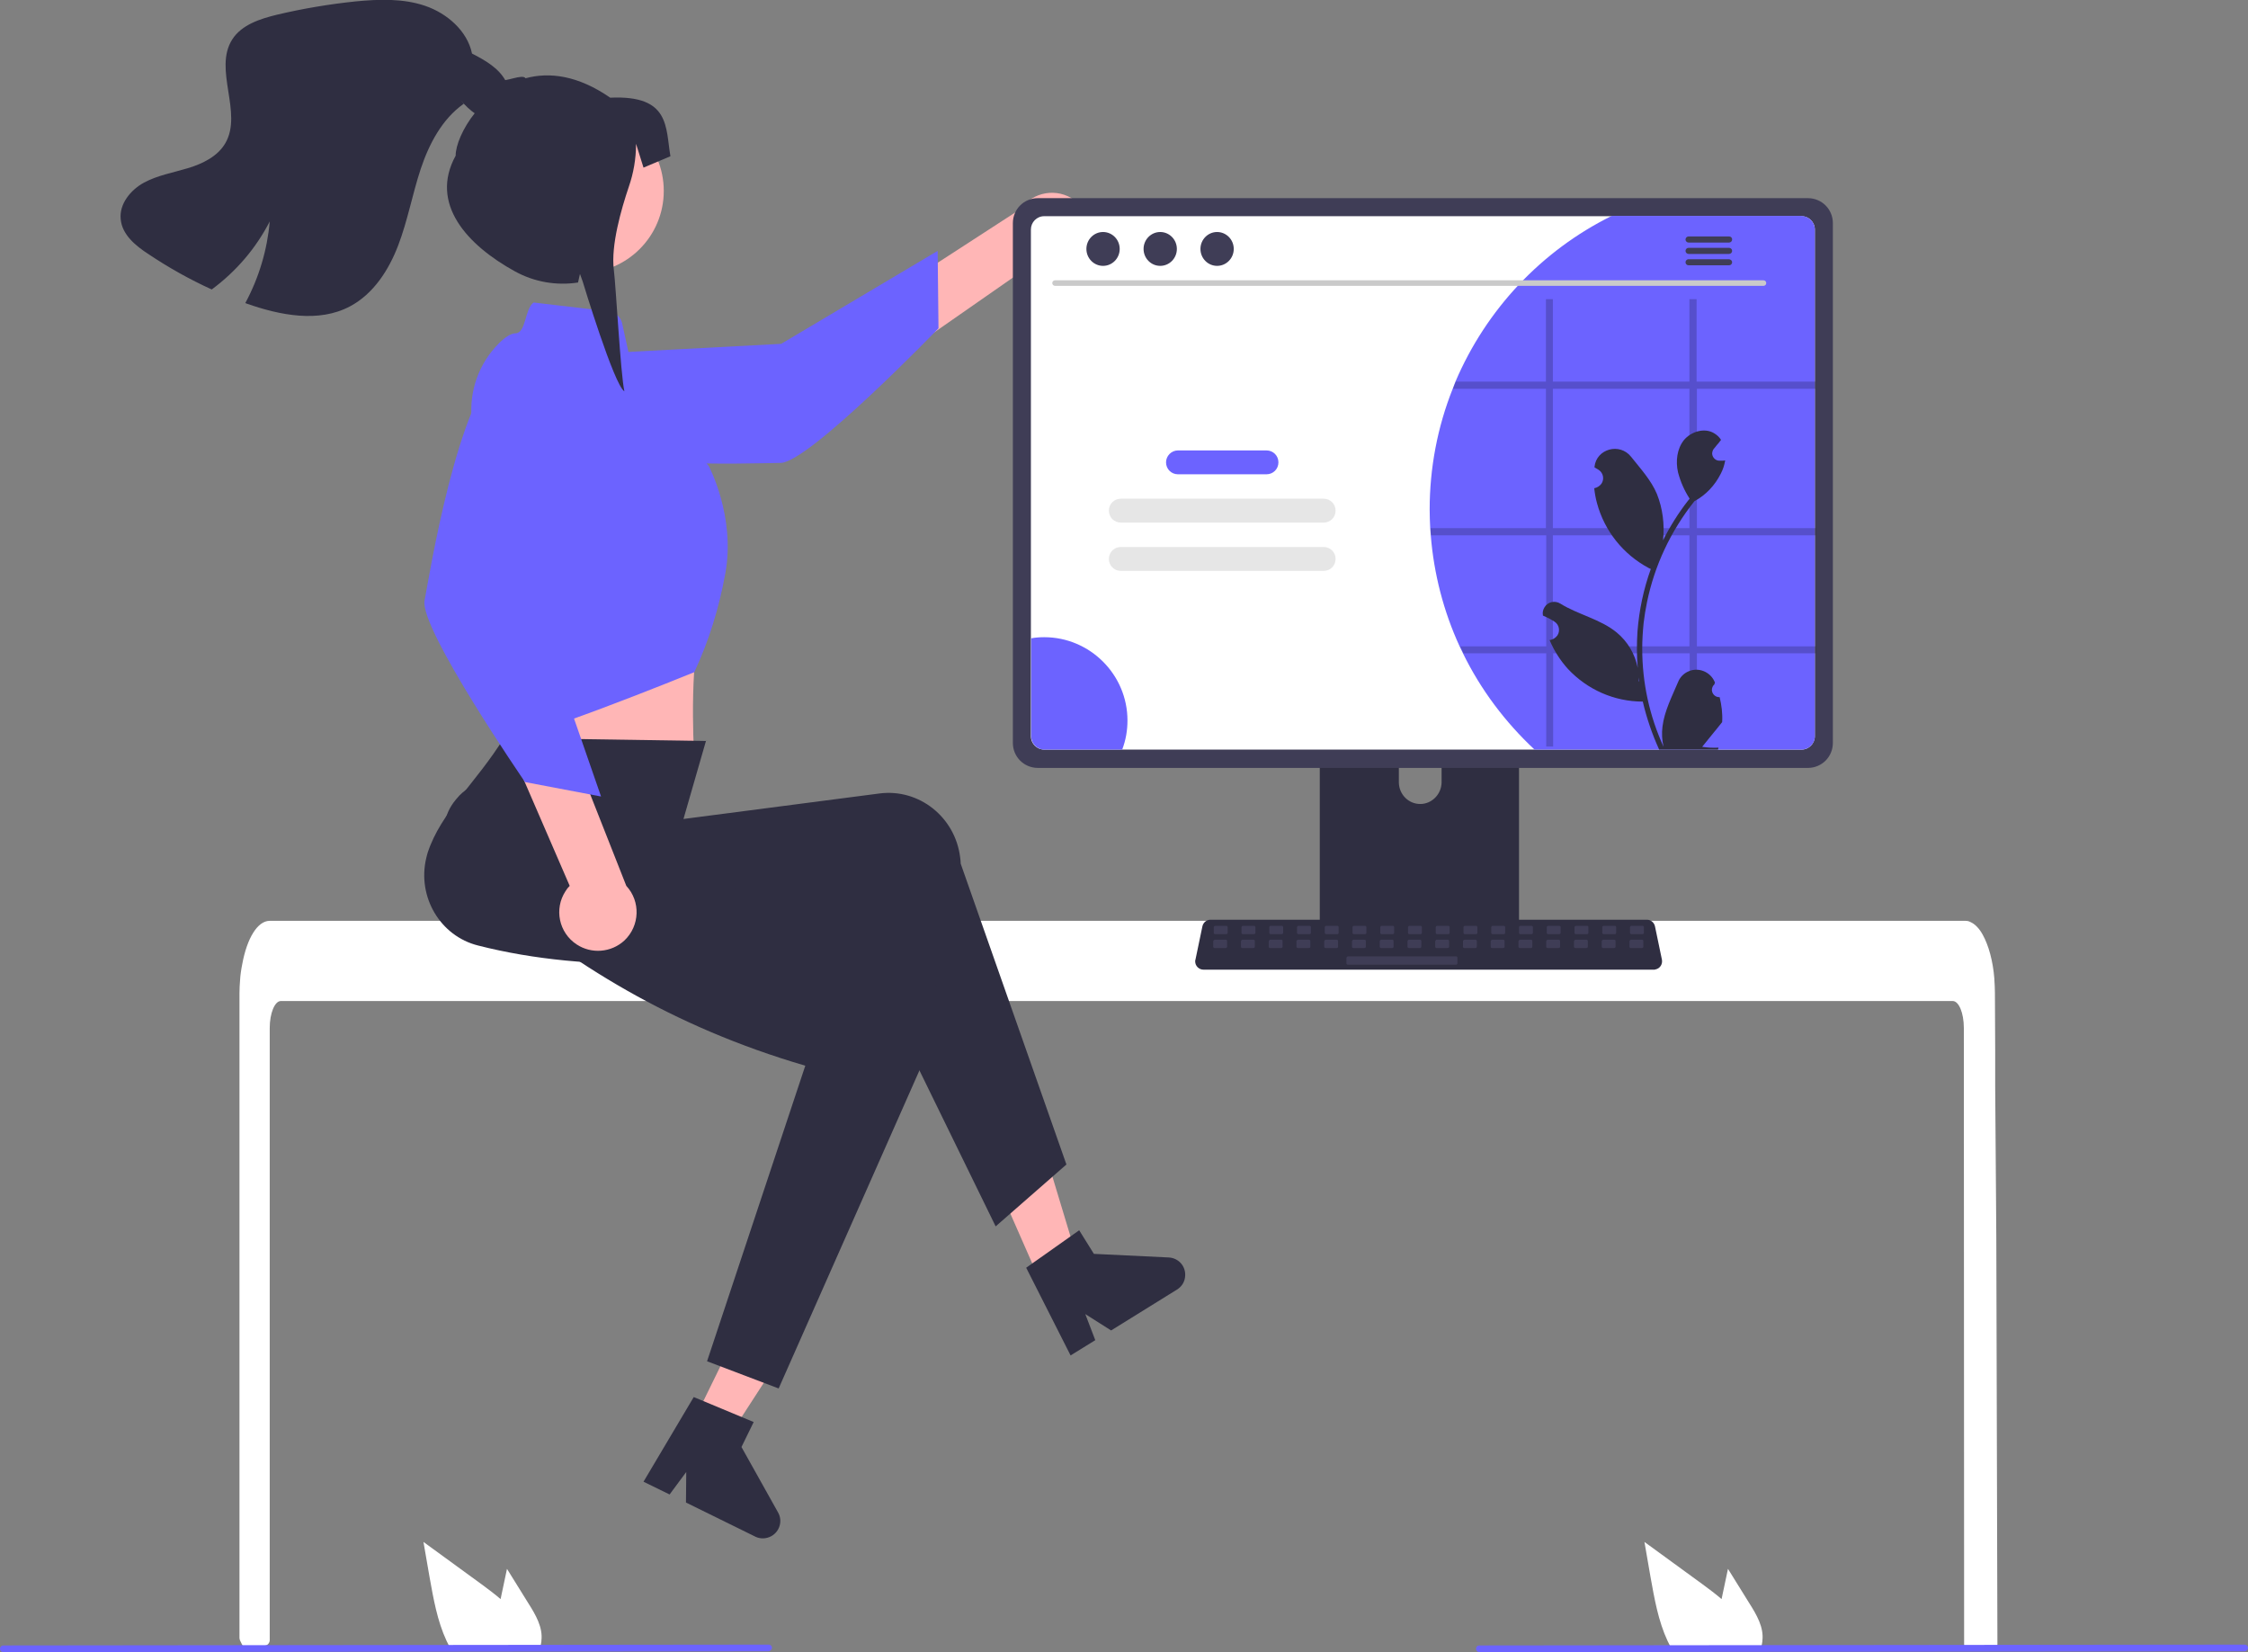 <?xml version="1.0" encoding="utf-8"?>
<!-- Generator: Adobe Illustrator 25.4.1, SVG Export Plug-In . SVG Version: 6.00 Build 0)  -->
<svg version="1.1" id="Layer_1" xmlns="http://www.w3.org/2000/svg" xmlns:xlink="http://www.w3.org/1999/xlink" x="0px" y="0px"
	 viewBox="0 0 810.1 595.3" style="enable-background:new 0 0 810.1 595.3;" xml:space="preserve">
<rect x="0" y="0" width="810.1" height="595.3" fill="#808080" stroke="none"/>
<style type="text/css">
	.st0{fill:#FFB6B6;}
	.st1{fill:#2F2E41;}
	.st2{fill:#FFFFFF;}
	.st3{fill:#3F3D56;}
	.st4{fill:#6C63FF;}
	.st5{fill:#CACACA;}
	.st6{fill:#E6E6E6;}
	.st7{opacity:0.2;enable-background:new    ;}
</style>
<polygon class="st0" points="379,471.2 391.8,465.5 375.7,412.2 356.8,420.7 "/>
<path class="st1" d="M369.8,456.8l19.1-13.5l5.3,8.5l27,1.3c3.5,0.2,6.1,3.1,5.9,6.6c-0.1,2.1-1.2,3.9-3,5l-23.7,14.7l-9.3-5.9
	l3.6,9.4l-8.9,5.5L369.8,456.8z"/>
<path class="st2" d="M707.7,370.4c0-5.4-1.8-9.7-4-9.7H101.2c-2.2,0-4,4.4-4,9.7V591c0,1-0.8,1.9-1.8,2c-1.6,0.2-3.2,0.3-4.9,0.4
	c0,0-0.1,0-0.1,0c-0.9,0.1-1.8,0.1-2.6,0.2h0c-0.5-0.8-0.9-1.7-1.3-2.5c-0.1-0.3-0.2-0.6-0.2-0.9V357.8c0-1.5,0.1-3,0.2-4.4
	c0.1-2,0.4-4,0.8-6c1.7-9.3,5.5-15.6,9.9-15.6h611c0.6,0,1.3,0.1,1.8,0.4c0.9,0.4,1.6,0.9,2.3,1.6c0.9,0.9,1.6,1.9,2.2,3
	c2.1,3.8,3.7,9.4,4.2,15.9c0,0.1,0,0.1,0,0.2c0.1,1.6,0.2,3.3,0.2,4.9l0.1,21.4L719,392l0.3,40.1l0.1,14.2l0.4,146.2l0,0
	c0,1.1-0.9,2-2,2h-8c-1.1,0-2-0.9-2-2L707.7,370.4z"/>
<path class="st1" d="M544,231.4h-64.9c-1.9,0-3.5,1.6-3.5,3.5v102.6h71.8V234.9C547.5,233,545.9,231.4,544,231.4
	C544,231.4,544,231.4,544,231.4z M511.8,289.7c-4.2,0-7.6-3.4-7.7-7.7v-11.8c0-4.2,3.4-7.7,7.7-7.7s7.7,3.4,7.7,7.7V282
	C519.4,286.2,516,289.7,511.8,289.7L511.8,289.7z"/>
<path class="st3" d="M475.4,334.2v9.9c0,1.1,0.9,1.9,1.9,1.9h68.4c1.1,0,1.9-0.9,1.9-1.9v-9.9H475.4z"/>
<path class="st0" d="M392,88.6c-2.8,7.1-10.9,10.6-18,7.8c-0.8-0.3-1.5-0.7-2.2-1.1l-91.6,63.8l-2.5-25.4l90.1-58.4
	c4.5-6.3,13.2-7.7,19.4-3.2C392.4,75.8,394.4,82.6,392,88.6L392,88.6z"/>
<path class="st4" d="M186.8,128.9c0,0-9.9,14.7,5.6,27.6s78.7,10.4,88.9,10.3s56.9-48.5,56.9-48.5l-0.3-27.9l-56.4,33.5L186.8,128.9
	z"/>
<path class="st0" d="M181.2,226.2l1,19c0,0-3,16.8-0.5,20.5c2.4,3.6,68.6,9,68.6,9s-2.1-28.3,1.7-48.8L181.2,226.2z"/>
<path class="st1" d="M384.3,419.6l-25.5,22.3l-49.9-102.1c-49.5,8.5-96.2,11.2-136.6,0.9c-13.7-3.4-22-17.6-18.7-31.5
	c0.2-0.7,0.3-1.3,0.5-1.9c4.8-14.7,17.5-25.2,27.5-41.4l72.8,1.1l-8.1,28.1l70.7-9.2c14.2-1.8,27.2,8.5,29,23
	c0.1,0.8,0.2,1.5,0.2,2.3L384.3,419.6z"/>
<circle class="st0" cx="209.6" cy="68.8" r="29.6"/>
<path class="st4" d="M192.3,109l27.1,3.2c2.3,0.3,4.3,2,4.8,4.3l4.3,19.7l26.9,31.7c0,0,9.7,18.1,6,38.6
	c-2.2,12.3-5.9,24.4-11.2,35.7c0,0-66.1,27-68.5,23.4s-3.2-20.1-3.2-20.1L170,151c-1-10.1,2.6-20.1,9.8-27.3c2.1-2.1,4.3-3.6,6-3.6
	C189.6,120,189.1,111.2,192.3,109z"/>
<polygon class="st0" points="250.5,510.9 263.1,517 293.3,470.4 274.8,461.3 "/>
<path class="st1" d="M280.6,500.3l-25.8-9.8L290.2,384c-48.2-14.1-84.5-36.9-116.3-63.9c-10.8-9.1-18.8-20.8-9.7-31.9
	c0.4-0.5,0.9-1,1.3-1.5c10.8-11.1,38.3-9,54.4-19.2l36,38.4l-2.3,10.3l67.6,22.9c13.6,4.6,20.7,19.6,15.9,33.4
	c-0.3,0.7-0.5,1.5-0.9,2.2L280.6,500.3z"/>
<path class="st1" d="M250,503.4l21.6,9l-4.4,9l13.2,23.6c1.7,3,0.6,6.8-2.4,8.5c-1.8,1-4,1.1-5.8,0.2l-25-12.3l0.1-11l-6,8.1
	l-9.4-4.6L250,503.4z"/>
<path class="st0" d="M207.8,340.3c-6.4-4.2-8.2-12.8-4-19.2c0.4-0.7,0.9-1.3,1.5-1.9l-44.4-102.5l25.4,2.6l39.4,99.9
	c5.2,5.6,4.9,14.4-0.7,19.7C220.2,343.3,213.1,343.8,207.8,340.3L207.8,340.3z"/>
<path class="st4" d="M208.9,131.2c0,0-12.4-12.6-28.2,0.1s-25.8,75.1-27.7,85.1s36.2,65.4,36.2,65.4l27.4,5.2L195.1,225L208.9,131.2
	z"/>
<path class="st3" d="M651.5,71.4H374c-5,0-9,4-9,9v187.3c0,5,4,9,9,9h277.5c5,0,9-4,9-9V80.4C660.5,75.4,656.5,71.4,651.5,71.4z"/>
<path class="st2" d="M649.2,77.9H376.3c-2.7,0-4.8,2.2-4.8,4.8v182.6c0,2.7,2.2,4.8,4.8,4.8h272.9c2.7,0,4.8-2.2,4.8-4.8V82.7
	C654,80,651.8,77.9,649.2,77.9z"/>
<path class="st1" d="M596,349.4H433.7c-1.6,0-3-1.3-3-3c0-0.2,0-0.4,0.1-0.6l2.5-12c0.3-1.4,1.5-2.4,2.9-2.4h157.3
	c1.4,0,2.6,1,2.9,2.4l2.5,12c0.3,1.6-0.7,3.2-2.3,3.5C596.5,349.4,596.2,349.4,596,349.4L596,349.4z"/>
<path class="st3" d="M437.9,333.6h4c0.3,0,0.5,0.2,0.5,0.5v2c0,0.3-0.2,0.5-0.5,0.5h-4c-0.3,0-0.5-0.2-0.5-0.5v-2
	C437.4,333.9,437.6,333.6,437.9,333.6z"/>
<path class="st3" d="M447.9,333.6h4c0.3,0,0.5,0.2,0.5,0.5v2c0,0.3-0.2,0.5-0.5,0.5h-4c-0.3,0-0.5-0.2-0.5-0.5v-2
	C447.4,333.9,447.6,333.6,447.9,333.6z"/>
<path class="st3" d="M457.9,333.6h4c0.3,0,0.5,0.2,0.5,0.5v2c0,0.3-0.2,0.5-0.5,0.5h-4c-0.3,0-0.5-0.2-0.5-0.5v-2
	C457.4,333.9,457.6,333.6,457.9,333.6z"/>
<path class="st3" d="M467.9,333.6h4c0.3,0,0.5,0.2,0.5,0.5v2c0,0.3-0.2,0.5-0.5,0.5h-4c-0.3,0-0.5-0.2-0.5-0.5v-2
	C467.4,333.9,467.6,333.6,467.9,333.6z"/>
<path class="st3" d="M477.9,333.6h4c0.3,0,0.5,0.2,0.5,0.5v2c0,0.3-0.2,0.5-0.5,0.5h-4c-0.3,0-0.5-0.2-0.5-0.5v-2
	C477.4,333.9,477.6,333.6,477.9,333.6z"/>
<path class="st3" d="M487.9,333.6h4c0.3,0,0.5,0.2,0.5,0.5v2c0,0.3-0.2,0.5-0.5,0.5h-4c-0.3,0-0.5-0.2-0.5-0.5v-2
	C487.4,333.9,487.6,333.6,487.9,333.6z"/>
<path class="st3" d="M497.9,333.6h4c0.3,0,0.5,0.2,0.5,0.5v2c0,0.3-0.2,0.5-0.5,0.5h-4c-0.3,0-0.5-0.2-0.5-0.5v-2
	C497.4,333.9,497.6,333.6,497.9,333.6z"/>
<path class="st3" d="M507.9,333.6h4c0.3,0,0.5,0.2,0.5,0.5v2c0,0.3-0.2,0.5-0.5,0.5h-4c-0.3,0-0.5-0.2-0.5-0.5v-2
	C507.4,333.9,507.6,333.6,507.9,333.6z"/>
<path class="st3" d="M517.9,333.6h4c0.3,0,0.5,0.2,0.5,0.5v2c0,0.3-0.2,0.5-0.5,0.5h-4c-0.3,0-0.5-0.2-0.5-0.5v-2
	C517.4,333.9,517.6,333.6,517.9,333.6z"/>
<path class="st3" d="M527.9,333.6h4c0.3,0,0.5,0.2,0.5,0.5v2c0,0.3-0.2,0.5-0.5,0.5h-4c-0.3,0-0.5-0.2-0.5-0.5v-2
	C527.4,333.9,527.6,333.6,527.9,333.6z"/>
<path class="st3" d="M537.9,333.6h4c0.3,0,0.5,0.2,0.5,0.5v2c0,0.3-0.2,0.5-0.5,0.5h-4c-0.3,0-0.5-0.2-0.5-0.5v-2
	C537.4,333.9,537.6,333.6,537.9,333.6z"/>
<path class="st3" d="M547.9,333.6h4c0.3,0,0.5,0.2,0.5,0.5v2c0,0.3-0.2,0.5-0.5,0.5h-4c-0.3,0-0.5-0.2-0.5-0.5v-2
	C547.4,333.9,547.6,333.6,547.9,333.6z"/>
<path class="st3" d="M557.9,333.6h4c0.3,0,0.5,0.2,0.5,0.5v2c0,0.3-0.2,0.5-0.5,0.5h-4c-0.3,0-0.5-0.2-0.5-0.5v-2
	C557.4,333.9,557.6,333.6,557.9,333.6z"/>
<path class="st3" d="M567.9,333.6h4c0.3,0,0.5,0.2,0.5,0.5v2c0,0.3-0.2,0.5-0.5,0.5h-4c-0.3,0-0.5-0.2-0.5-0.5v-2
	C567.4,333.9,567.6,333.6,567.9,333.6z"/>
<path class="st3" d="M577.9,333.6h4c0.3,0,0.5,0.2,0.5,0.5v2c0,0.3-0.2,0.5-0.5,0.5h-4c-0.3,0-0.5-0.2-0.5-0.5v-2
	C577.4,333.9,577.6,333.6,577.9,333.6z"/>
<path class="st3" d="M587.9,333.6h4c0.3,0,0.5,0.2,0.5,0.5v2c0,0.3-0.2,0.5-0.5,0.5h-4c-0.3,0-0.5-0.2-0.5-0.5v-2
	C587.4,333.9,587.6,333.6,587.9,333.6z"/>
<path class="st3" d="M437.7,338.6h4c0.3,0,0.5,0.2,0.5,0.5v2c0,0.3-0.2,0.5-0.5,0.5h-4c-0.3,0-0.5-0.2-0.5-0.5v-2
	C437.3,338.9,437.5,338.6,437.7,338.6z"/>
<path class="st3" d="M447.7,338.6h4c0.3,0,0.5,0.2,0.5,0.5v2c0,0.3-0.2,0.5-0.5,0.5h-4c-0.3,0-0.5-0.2-0.5-0.5v-2
	C447.3,338.9,447.5,338.6,447.7,338.6z"/>
<path class="st3" d="M457.7,338.6h4c0.3,0,0.5,0.2,0.5,0.5v2c0,0.3-0.2,0.5-0.5,0.5h-4c-0.3,0-0.5-0.2-0.5-0.5v-2
	C457.3,338.9,457.5,338.6,457.7,338.6z"/>
<path class="st3" d="M467.7,338.6h4c0.3,0,0.5,0.2,0.5,0.5v2c0,0.3-0.2,0.5-0.5,0.5h-4c-0.3,0-0.5-0.2-0.5-0.5v-2
	C467.3,338.9,467.5,338.6,467.7,338.6z"/>
<path class="st3" d="M477.7,338.6h4c0.3,0,0.5,0.2,0.5,0.5v2c0,0.3-0.2,0.5-0.5,0.5h-4c-0.3,0-0.5-0.2-0.5-0.5v-2
	C477.3,338.9,477.5,338.6,477.7,338.6z"/>
<path class="st3" d="M487.7,338.6h4c0.3,0,0.5,0.2,0.5,0.5v2c0,0.3-0.2,0.5-0.5,0.5h-4c-0.3,0-0.5-0.2-0.5-0.5v-2
	C487.3,338.9,487.5,338.6,487.7,338.6z"/>
<path class="st3" d="M497.7,338.6h4c0.3,0,0.5,0.2,0.5,0.5v2c0,0.3-0.2,0.5-0.5,0.5h-4c-0.3,0-0.5-0.2-0.5-0.5v-2
	C497.3,338.9,497.5,338.6,497.7,338.6z"/>
<path class="st3" d="M507.7,338.6h4c0.3,0,0.5,0.2,0.5,0.5v2c0,0.3-0.2,0.5-0.5,0.5h-4c-0.3,0-0.5-0.2-0.5-0.5v-2
	C507.3,338.9,507.5,338.6,507.7,338.6z"/>
<path class="st3" d="M517.7,338.6h4c0.3,0,0.5,0.2,0.5,0.5v2c0,0.3-0.2,0.5-0.5,0.5h-4c-0.3,0-0.5-0.2-0.5-0.5v-2
	C517.3,338.9,517.5,338.6,517.7,338.6z"/>
<path class="st3" d="M527.7,338.6h4c0.3,0,0.5,0.2,0.5,0.5v2c0,0.3-0.2,0.5-0.5,0.5h-4c-0.3,0-0.5-0.2-0.5-0.5v-2
	C527.3,338.9,527.5,338.6,527.7,338.6z"/>
<path class="st3" d="M537.7,338.6h4c0.3,0,0.5,0.2,0.5,0.5v2c0,0.3-0.2,0.5-0.5,0.5h-4c-0.3,0-0.5-0.2-0.5-0.5v-2
	C537.3,338.9,537.5,338.6,537.7,338.6z"/>
<path class="st3" d="M547.7,338.6h4c0.3,0,0.5,0.2,0.5,0.5v2c0,0.3-0.2,0.5-0.5,0.5h-4c-0.3,0-0.5-0.2-0.5-0.5v-2
	C547.3,338.9,547.5,338.6,547.7,338.6z"/>
<path class="st3" d="M557.7,338.6h4c0.3,0,0.5,0.2,0.5,0.5v2c0,0.3-0.2,0.5-0.5,0.5h-4c-0.3,0-0.5-0.2-0.5-0.5v-2
	C557.3,338.9,557.5,338.6,557.7,338.6z"/>
<path class="st3" d="M567.7,338.6h4c0.3,0,0.5,0.2,0.5,0.5v2c0,0.3-0.2,0.5-0.5,0.5h-4c-0.3,0-0.5-0.2-0.5-0.5v-2
	C567.3,338.9,567.5,338.6,567.7,338.6z"/>
<path class="st3" d="M577.7,338.6h4c0.3,0,0.5,0.2,0.5,0.5v2c0,0.3-0.2,0.5-0.5,0.5h-4c-0.3,0-0.5-0.2-0.5-0.5v-2
	C577.3,338.9,577.5,338.6,577.7,338.6z"/>
<path class="st3" d="M587.7,338.6h4c0.3,0,0.5,0.2,0.5,0.5v2c0,0.3-0.2,0.5-0.5,0.5h-4c-0.3,0-0.5-0.2-0.5-0.5v-2
	C587.3,338.9,587.5,338.6,587.7,338.6z"/>
<path class="st3" d="M485.7,344.6h39c0.3,0,0.5,0.2,0.5,0.5v2c0,0.3-0.2,0.5-0.5,0.5h-39c-0.3,0-0.5-0.2-0.5-0.5v-2
	C485.3,344.9,485.5,344.6,485.7,344.6z"/>
<path class="st2" d="M630.4,577.7l-7.7-12.4l-1.5,7.1c-0.3,1.2-0.5,2.5-0.8,3.8c-2.2-1.9-4.5-3.6-6.8-5.3c-7-5.1-14-10.2-21-15.3
	l2.2,12.7c1.4,7.8,2.8,15.8,6.1,22.9c0.4,0.8,0.8,1.6,1.2,2.4h32.5c0.3-0.7,0.4-1.5,0.5-2.2c0,0,0-0.1,0-0.2
	C635.7,586.4,633,581.8,630.4,577.7z"/>
<path class="st2" d="M190.4,577.7l-7.7-12.4l-1.5,7.1c-0.3,1.2-0.5,2.5-0.8,3.8c-2.2-1.9-4.5-3.6-6.8-5.3c-7-5.1-14-10.2-21-15.3
	l2.2,12.7c1.4,7.8,2.8,15.8,6.1,22.9c0.4,0.8,0.8,1.6,1.2,2.4h32.5c0.3-0.7,0.4-1.5,0.5-2.2c0,0,0-0.1,0-0.2
	C195.7,586.4,193,581.8,190.4,577.7z"/>
<path class="st4" d="M808.9,595l-275.8,0.3c-0.7,0-1.2-0.5-1.2-1.2c0-0.7,0.5-1.2,1.2-1.2l275.8-0.3c0.7,0,1.2,0.5,1.2,1.2
	C810.1,594.4,809.6,595,808.9,595z"/>
<path class="st4" d="M276.9,595L1.2,595.3c-0.7,0-1.2-0.5-1.2-1.2c0-0.7,0.5-1.2,1.2-1.2l275.8-0.3c0.7,0,1.2,0.5,1.2,1.2
	C278.1,594.4,277.6,595,276.9,595z"/>
<path class="st1" d="M178.4,42.4c-4.8,1.4-9.2-2.6-12.5-6.4l1.2,1.4c-7.8,5.5-12.5,14.5-15.5,23.5c-3,9.1-4.7,18.6-8.1,27.5
	c-3.4,8.9-8.9,17.5-17.4,22c-11.3,6-25.2,3.2-37.2-1c-0.2-0.1-0.3-0.1-0.5-0.2c4.9-9.1,7.9-19.1,8.8-29.4c-5,9.7-12.1,18-20.9,24.5
	c-7.9-3.6-15.4-7.8-22.6-12.6C48.9,88.6,44,84.6,43.5,79c-0.6-5.5,3.6-10.6,8.4-13.2s10.5-3.6,15.8-5.2c5.3-1.6,10.7-4.2,13.5-9
	c6.4-11-4.4-26.6,2.5-37.4c3.4-5.3,10-7.4,16.1-8.9c9.3-2.2,18.8-3.8,28.4-4.8c8.4-0.8,17.1-1.1,25,1.6s15.2,9,16.9,17.2
	c4.7,2.4,9.6,5.2,12.1,9.8C184.8,33.8,183.4,40.9,178.4,42.4z"/>
<path class="st1" d="M171.3,40.5c-4.6,5.7-7.1,11.9-7.1,15.6c-9.5,17.3,4.1,32.2,21.4,41.7c6.9,3.8,14.9,5.2,22.7,4l0.7-3.1l1,2.8
	c0,0,11.3,37.3,15,39.5c-1.4-6.6-3-37.4-3.8-43.8c-1.1-8.8,2.7-21.9,5.4-29.9c1.7-4.9,2.6-10.1,2.6-15.3v-0.2l2.7,8.6l9.7-4.1
	c-1.8-10.4,0-22.1-21.7-21.1c-11.7-8.1-22-9.3-30.5-7c-1.1-1.7-7.4,1.5-9.2,0.6"/>
<path class="st4" d="M654,82.7v182.6c0,2.7-2.2,4.8-4.8,4.8H553c-10.6-9.9-19.4-21.6-25.8-34.7c-0.4-0.8-0.8-1.7-1.2-2.5
	c-5.8-12.6-9.3-26.2-10.4-40c-0.1-0.9-0.1-1.7-0.2-2.6c-0.1-2.2-0.2-4.4-0.2-6.7c0-14.9,2.8-29.7,8.3-43.5c0.3-0.9,0.7-1.7,1-2.6
	c11.1-26,31-47.2,56.3-59.7h68.3C651.8,77.9,654,80,654,82.7z"/>
<path class="st5" d="M635.5,103H380.2c-0.6,0-1-0.5-1-1c0-0.5,0.4-1,1-1h255.3c0.6,0,1,0.5,1,1C636.5,102.6,636,103,635.5,103z"/>
<ellipse class="st3" cx="397.5" cy="89.7" rx="6" ry="6.1"/>
<ellipse class="st3" cx="418.1" cy="89.7" rx="6" ry="6.1"/>
<ellipse class="st3" cx="438.6" cy="89.7" rx="6" ry="6.1"/>
<path class="st3" d="M623.1,85.2h-14.6c-0.6,0-1.1,0.5-1.1,1.1c0,0.6,0.5,1.1,1.1,1.1h14.6c0.6,0,1.1-0.5,1.1-1.1
	C624.2,85.6,623.7,85.2,623.1,85.2z"/>
<path class="st3" d="M623.1,89.3h-14.6c-0.6,0-1.1,0.5-1.1,1.1c0,0.6,0.5,1.1,1.1,1.1h14.6c0.6,0,1.1-0.5,1.1-1.1
	C624.2,89.8,623.7,89.3,623.1,89.3z"/>
<path class="st3" d="M623.1,93.4h-14.6c-0.6,0-1.1,0.5-1.1,1.1c0,0.6,0.5,1.1,1.1,1.1h14.6c0.6,0,1.1-0.5,1.1-1.1
	C624.2,93.9,623.7,93.5,623.1,93.4z"/>
<path class="st4" d="M424.5,162.3h31.9c2.4,0,4.3,1.9,4.3,4.3v0c0,2.4-1.9,4.3-4.3,4.3h-31.9c-2.4,0-4.3-1.9-4.3-4.3v0
	C420.2,164.3,422.1,162.3,424.5,162.3z"/>
<path class="st6" d="M403.9,179.7H477c2.4,0,4.3,1.9,4.3,4.3v0c0,2.4-1.9,4.3-4.3,4.3h-73.1c-2.4,0-4.3-1.9-4.3-4.3v0
	C399.6,181.6,401.5,179.7,403.9,179.7z"/>
<path class="st6" d="M403.9,197.1H477c2.4,0,4.3,1.9,4.3,4.3v0c0,2.4-1.9,4.3-4.3,4.3h-73.1c-2.4,0-4.3-1.9-4.3-4.3v0
	C399.6,199,401.5,197.1,403.9,197.1z"/>
<path class="st4" d="M406.3,259.6c0,3.6-0.6,7.1-1.9,10.5h-28c-2.7,0-4.8-2.2-4.8-4.8V230c1.6-0.3,3.2-0.4,4.7-0.4
	C392.8,229.6,406.3,243.1,406.3,259.6C406.3,259.6,406.3,259.6,406.3,259.6z"/>
<path class="st7" d="M654.3,140.1v-2.6h-42.9v-29.7h-2.6v29.7h-49.2v-29.7h-2.5v29.7h-32.5c-0.4,0.9-0.7,1.7-1,2.6h33.5v50.2h-41.6
	c0,0.9,0.1,1.7,0.2,2.6h41.5v40h-31c0.4,0.9,0.8,1.7,1.2,2.5h29.8v33.6h2.5v-33.6h49.2v33.6h2.6v-33.6h42.9v-2.5h-42.9v-40h42.9
	v-2.6h-42.9v-50.2H654.3z M608.8,232.9h-49.2v-40h49.2V232.9z M608.8,190.3h-49.2v-50.2h49.2V190.3z"/>
<path class="st1" d="M619.7,251.2c-1.5,0.1-2.7-1.1-2.8-2.5c0-0.8,0.3-1.6,0.9-2.1l0.2-0.7c0-0.1,0-0.1-0.1-0.2
	c-1.5-3.6-5.8-5.4-9.4-3.8c-1.7,0.7-3.1,2.1-3.8,3.9c-2.2,5.2-4.9,10.4-5.6,16c-0.3,2.4-0.2,4.9,0.4,7.3
	c-5.1-11.1-7.7-23.1-7.7-35.4c0-3.1,0.2-6.1,0.5-9.2c0.3-2.5,0.7-5,1.2-7.4c2.7-13.3,8.6-25.8,17.1-36.5c4.1-2.2,7.4-5.7,9.5-9.9
	c0.8-1.5,1.3-3.1,1.6-4.8c-0.5,0.1-0.9,0.1-1.4,0.1c-0.1,0-0.3,0-0.4,0l-0.1,0c-1.5,0.1-2.7-1.1-2.8-2.5c0-0.6,0.2-1.3,0.6-1.8
	c0.2-0.2,0.4-0.5,0.6-0.7c0.3-0.4,0.6-0.8,0.9-1.1c0,0,0.1-0.1,0.1-0.1c0.3-0.4,0.7-0.9,1-1.3c-0.6-1-1.5-1.8-2.5-2.4
	c-3.5-2.1-8.3-0.6-10.9,2.5c-2.5,3.2-3,7.6-2.1,11.6c0.9,3.4,2.3,6.6,4.2,9.5c-0.2,0.2-0.4,0.5-0.6,0.7c-3.5,4.5-6.5,9.3-9,14.3
	c0.6-5.7-0.1-11.4-2.2-16.7c-2.1-5-5.9-9.1-9.3-13.4c-4.1-5.2-12.5-2.9-13.2,3.6c0,0.1,0,0.1,0,0.2c0.5,0.3,1,0.6,1.5,0.9
	c1.7,1.1,2.1,3.4,1,5c-0.6,0.8-1.5,1.4-2.5,1.6l-0.1,0c0.2,1.8,0.5,3.6,1,5.4c2.7,10,9.4,18.4,18.5,23.3c0.3,0.2,0.6,0.3,0.9,0.4
	c-2.6,7.2-4.2,14.8-4.8,22.4c-0.3,4.5-0.3,9,0.1,13.5l0-0.2c-1-5-3.6-9.5-7.6-12.8c-5.8-4.8-14.1-6.5-20.3-10.4
	c-1.9-1.2-4.5-0.7-5.7,1.3c-0.5,0.8-0.8,1.8-0.6,2.8c0,0.1,0,0.1,0,0.2c0.9,0.4,1.8,0.8,2.7,1.3c0.5,0.3,1,0.6,1.5,0.9
	c1.7,1.1,2.1,3.4,1,5c-0.6,0.8-1.5,1.4-2.5,1.6l-0.1,0c-0.1,0-0.1,0-0.2,0c1.6,3.8,3.8,7.3,6.6,10.4c7,7.5,16.7,11.8,27,11.8h0
	c1.4,6,3.4,11.8,5.9,17.3h21.2c0.1-0.2,0.1-0.5,0.2-0.7c-2,0.1-3.9,0-5.9-0.3c1.6-1.9,3.1-3.9,4.7-5.8c0,0,0.1-0.1,0.1-0.1
	c0.8-1,1.6-2,2.4-3l0,0C620.8,257.1,620.4,254.1,619.7,251.2L619.7,251.2z M595.4,203.4L595.4,203.4L595.4,203.4L595.4,203.4z
	 M590.7,245.7l-0.2-0.4c0-0.3,0-0.6,0-0.9c0-0.1,0-0.2,0-0.3C590.6,244.7,590.6,245.2,590.7,245.7L590.7,245.7z"/>
</svg>
